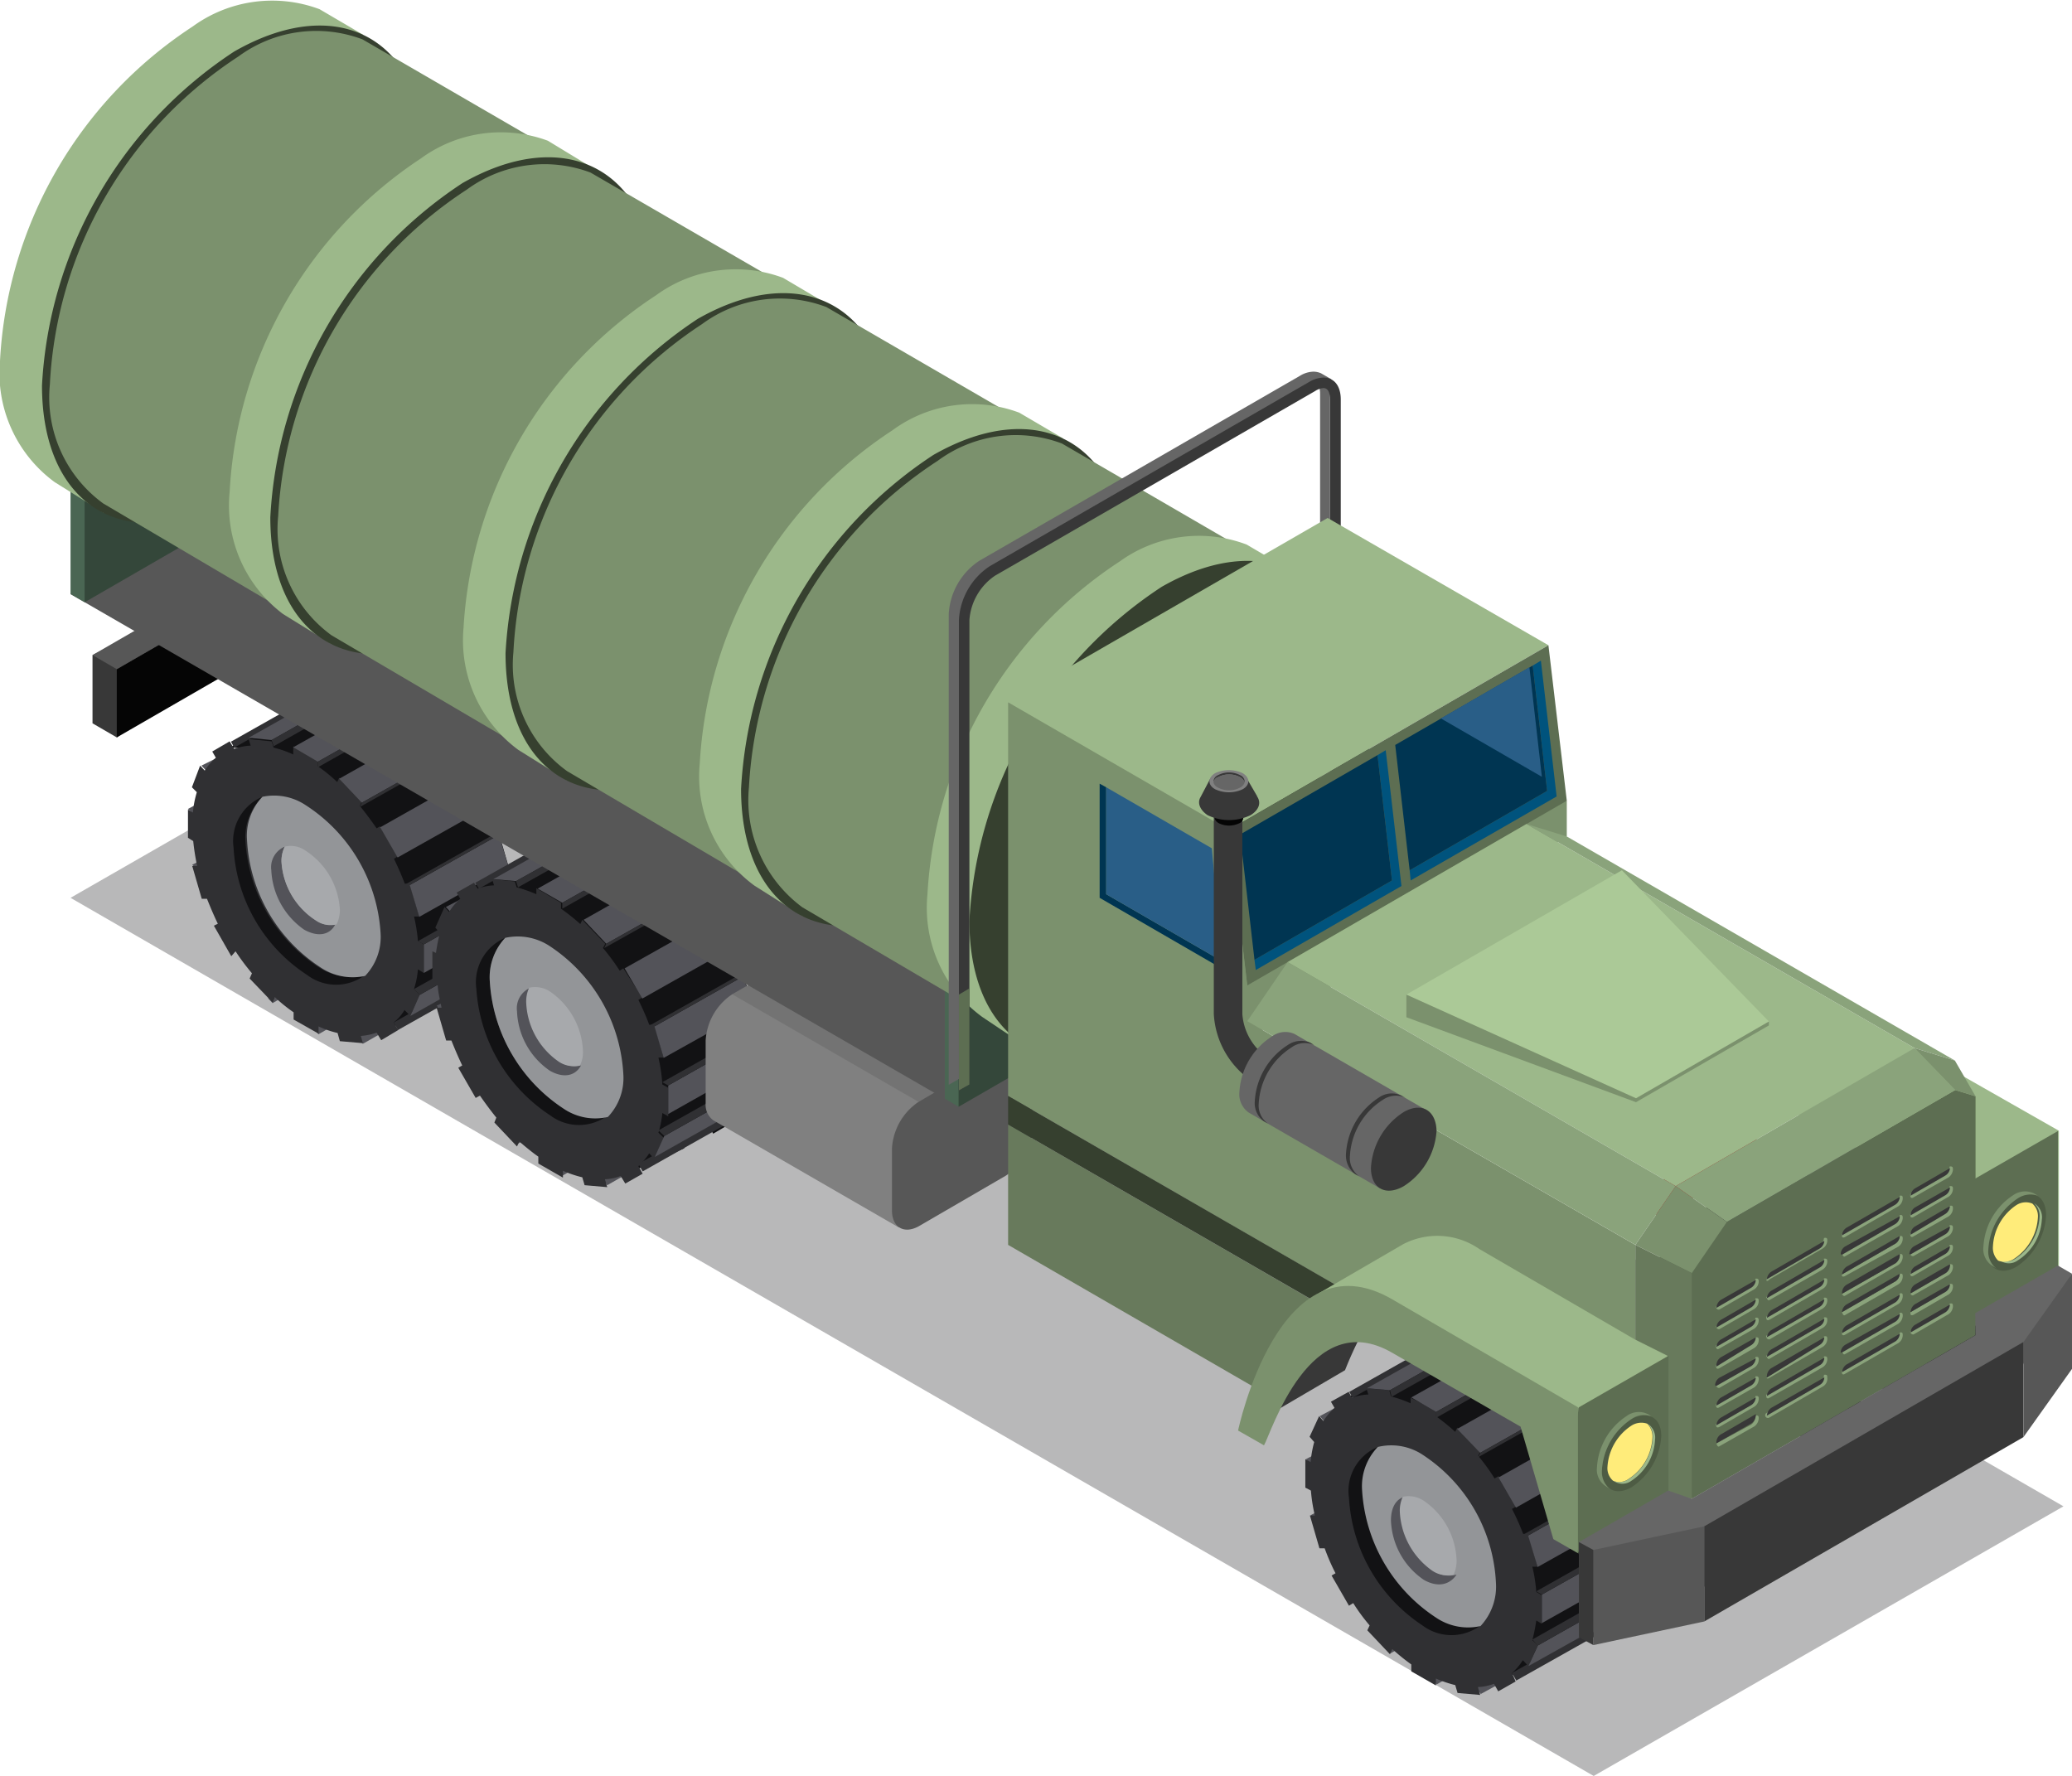 <svg xmlns="http://www.w3.org/2000/svg" viewBox="0 0 63.16 54.14"><defs><style>.cls-1{fill:#383838;}.cls-2{fill:#050505;}.cls-3{fill:#575757;}.cls-4,.cls-6{fill:#121214;}.cls-4{opacity:0.3;}.cls-5{fill:#535359;}.cls-7{fill:#303033;}.cls-8{fill:#939598;}.cls-9{fill:#a7a9ac;}.cls-10{fill:gray;}.cls-11{opacity:0.1;}.cls-12{fill:#6a9176;}.cls-13{fill:#4a6653;}.cls-14{fill:#34473a;}.cls-15{fill:#9cb88a;}.cls-16{fill:#36402f;}.cls-17{fill:#7b916d;}.cls-18{fill:#666;}.cls-19{fill:#5d6e52;}.cls-20{fill:#9c251f;}.cls-21{fill:#00537d;}.cls-22{fill:#003552;}.cls-23{fill:#295e87;}.cls-24{fill:#687a5c;}.cls-25{fill:#8aa37b;}.cls-26{fill:#abc997;}.cls-27{fill:#4e5c44;}.cls-28{fill:#ffec7a;}</style></defs><g id="Слой_2" data-name="Слой 2"><g id="Layer_1" data-name="Layer 1"><polygon class="cls-1" points="3.56 22.48 2.82 22.05 2.82 19.97 15.35 13.59 3.56 22.48"/><polygon class="cls-2" points="16.61 14.95 3.56 22.48 3.56 20.4 16.61 12.87 16.61 14.95"/><polygon class="cls-3" points="16.61 12.87 3.56 20.4 2.82 19.97 15.86 12.44 16.61 12.87"/><polygon class="cls-4" points="2.15 27.37 48.58 54.14 62.9 45.92 16.47 19.15 2.15 27.37"/><polygon class="cls-5" points="6.28 23.49 6.62 23.1 6.14 23.34 6.28 23.49"/><polygon class="cls-5" points="5.87 24.8 6.2 24.41 5.73 24.66 5.87 24.8"/><polygon class="cls-5" points="6 26.51 6.34 26.12 5.86 26.36 6 26.51"/><polygon class="cls-5" points="8.31 30.58 8.7 30.35 8.17 30.43 8.31 30.58"/><polygon class="cls-5" points="9.71 31.53 10.1 31.3 9.48 31.26 9.71 31.53"/><polygon class="cls-5" points="11.06 31.82 11.8 31.4 10.84 31.55 11.06 31.82"/><path class="cls-6" d="M15.34,26.41h.16l-.29-1h-.16a7.27,7.27,0,0,0-.33-.76l.12-.07-.54-.92-.11.07q-.24-.36-.51-.69l.07-.13-.7-.73-.06.13c-.19-.17-.39-.33-.59-.48v-.17l-.75-.43v.17a3.57,3.57,0,0,0-.6-.21L11,21,10.3,21l.06.2a1.59,1.59,0,0,0-.5.1l-.11-.18-.53.3.11.19A1.83,1.83,0,0,0,9,22l-.34-.14L7,22.79l1,.05c0,.18.21.08.19.3L8,23.22l.44.78.17.09a5.21,5.21,0,0,0,.12.76l-.15,0,.28,1,.16,0c.1.25.21.51.33.76l-.12.07.54.92.12-.08c.16.24.33.46.5.68l-.06.15.69.73.07-.16a6.28,6.28,0,0,0,.58.47v.21l.61.46.14-.25c.2.09-.27.43-.08.47l-.49,1.08,1.58-.7.27-.58a1.64,1.64,0,0,0,.49-.1l.13.23.53-.31-.13-.23a1.77,1.77,0,0,0,.33-.38l.17.18.29-.64-.17-.17a3.75,3.75,0,0,0,.11-.6l.18.1v-.87l-.17-.1Q15.42,26.79,15.34,26.41Z"/><polygon class="cls-7" points="7.04 22.61 7.14 22.79 9.86 21.26 9.75 21.08 7.04 22.61"/><polygon class="cls-7" points="12 31.17 12.13 31.4 14.85 29.87 14.72 29.64 12 31.17"/><path class="cls-7" d="M12.62,27.94h.16l-.29-1h-.15c-.1-.26-.21-.51-.33-.76l.11-.07-.53-.92-.11.06c-.16-.23-.33-.46-.51-.68l.06-.13-.69-.73-.06.13a5.17,5.17,0,0,0-.59-.48v-.17l-.75-.44V23a3.32,3.32,0,0,0-.6-.21l-.06-.19-.7-.07.06.2a1.71,1.71,0,0,0-.5.1L7,22.6l-.53.31.11.19a1.83,1.83,0,0,0-.34.39l-.14-.15L5.85,24l.15.15a3,3,0,0,0-.12.62l-.15-.09v.86l.16.1a7,7,0,0,0,.12.76l-.15,0,.29,1,.16,0c.1.25.21.51.33.76l-.12.06.53.93L7.18,29a6.86,6.86,0,0,0,.5.67l-.07.16.7.73.07-.16a4.79,4.79,0,0,0,.57.46v.22l.76.43v-.22a2.86,2.86,0,0,0,.58.2l.07.25.7.06L11,31.58a1.86,1.86,0,0,0,.48-.1l.14.23.52-.31L12,31.17a1.35,1.35,0,0,0,.33-.38l.18.18.28-.64-.17-.18a2.66,2.66,0,0,0,.12-.6l.18.11v-.87l-.18-.1A4.88,4.88,0,0,0,12.62,27.94Z"/><path class="cls-6" d="M9.72,29.49a4.94,4.94,0,0,1-2.24-3.88A1.72,1.72,0,0,1,8,24.29a1.46,1.46,0,0,0-.88,1.55,4.94,4.94,0,0,0,2.24,3.88,1.46,1.46,0,0,0,1.77,0A1.75,1.75,0,0,1,9.72,29.49Z"/><path class="cls-8" d="M9.31,24.54A1.73,1.73,0,0,0,8,24.29a1.72,1.72,0,0,0-.47,1.32,4.94,4.94,0,0,0,2.24,3.88,1.75,1.75,0,0,0,1.36.26,1.72,1.72,0,0,0,.47-1.32A5,5,0,0,0,9.31,24.54Z"/><path class="cls-5" d="M9.63,28.06a2.29,2.29,0,0,1-1.05-1.8,1,1,0,0,1,.1-.45.68.68,0,0,0-.41.72,2.34,2.34,0,0,0,1,1.81c.43.24.79.16.95-.16A.77.77,0,0,1,9.63,28.06Z"/><path class="cls-9" d="M9.31,25.93a.77.77,0,0,0-.63-.12,1,1,0,0,0-.1.45,2.29,2.29,0,0,0,1.05,1.8.77.77,0,0,0,.63.12,1,1,0,0,0,.1-.45A2.29,2.29,0,0,0,9.31,25.93Z"/><polygon class="cls-5" points="12.49 26.98 12.78 27.95 15.5 26.42 15.21 25.45 12.49 26.98"/><polygon class="cls-5" points="12.92 29.66 15.63 28.13 15.63 27.26 12.92 28.79 12.92 29.66"/><polygon class="cls-5" points="12.51 30.97 15.22 29.44 15.51 28.8 12.79 30.33 12.51 30.97"/><polygon class="cls-5" points="11.59 25.22 12.12 26.14 14.84 24.61 14.3 23.69 11.59 25.22"/><polygon class="cls-5" points="10.34 23.74 11.03 24.47 13.75 22.94 13.05 22.21 10.34 23.74"/><polygon class="cls-5" points="8.94 22.78 9.69 23.22 12.4 21.69 11.65 21.26 8.94 22.78"/><polygon class="cls-5" points="7.58 22.49 8.28 22.56 10.99 21.03 10.3 20.96 7.58 22.49"/><polygon class="cls-7" points="10.97 24.6 13.69 23.07 13.75 22.94 11.03 24.47 10.97 24.6"/><polygon class="cls-7" points="12.34 26.97 12.49 26.98 15.21 25.45 15.05 25.44 12.34 26.97"/><polygon class="cls-7" points="12.74 28.69 12.92 28.79 15.63 27.26 15.46 27.16 12.74 28.69"/><polygon class="cls-7" points="12.62 30.15 12.79 30.33 15.51 28.8 15.34 28.63 12.62 30.15"/><polygon class="cls-7" points="9.69 23.39 12.4 21.86 12.4 21.69 9.69 23.22 9.69 23.39"/><polygon class="cls-7" points="8.28 22.56 8.34 22.75 11.05 21.22 10.99 21.03 8.28 22.56"/><polygon class="cls-5" points="13.73 27.8 14.07 27.4 13.59 27.65 13.73 27.8"/><polygon class="cls-5" points="13.32 29.11 13.66 28.71 13.18 28.96 13.32 29.11"/><polygon class="cls-5" points="13.46 30.81 13.79 30.42 13.31 30.66 13.46 30.81"/><polygon class="cls-5" points="15.76 34.88 16.15 34.66 15.62 34.73 15.76 34.88"/><polygon class="cls-5" points="17.16 35.83 17.55 35.61 16.94 35.56 17.16 35.83"/><polygon class="cls-5" points="18.51 36.13 19.25 35.71 18.29 35.85 18.51 36.13"/><path class="cls-6" d="M22.79,30.71l.16,0-.29-1-.16,0a5.63,5.63,0,0,0-.33-.76l.12-.07L21.76,28l-.12.07a6.72,6.72,0,0,0-.5-.69l.06-.13-.7-.73-.06.13a6.28,6.28,0,0,0-.58-.47V26l-.76-.43v.17a2.82,2.82,0,0,0-.6-.2l-.05-.2-.7-.06.06.19a2,2,0,0,0-.5.1l-.1-.18-.53.31.1.18a1.94,1.94,0,0,0-.34.4l-.34-.15-1.61,1,1,.05c-.06.19.2.08.18.3l-.18.08.44.78.16.09a5,5,0,0,0,.12.76H16l.29,1h.15a7.35,7.35,0,0,0,.34.76l-.12.07.53.92.13-.07a6.48,6.48,0,0,0,.5.67l-.07.15.69.73.08-.15a5,5,0,0,0,.57.46v.21l.61.46.14-.24c.2.09-.27.42-.08.47l-.49,1.08,1.58-.7.27-.59a1.93,1.93,0,0,0,.49-.09l.13.23.53-.31L22.17,34a2,2,0,0,0,.33-.38l.17.17.29-.63-.17-.18a5.31,5.31,0,0,0,.12-.6l.17.1v-.87l-.17-.1A6.86,6.86,0,0,0,22.79,30.71Z"/><polygon class="cls-7" points="14.49 26.91 14.6 27.09 17.31 25.56 17.21 25.38 14.49 26.91"/><polygon class="cls-7" points="19.46 35.48 19.59 35.71 22.3 34.18 22.17 33.95 19.46 35.48"/><path class="cls-7" d="M20.07,32.24h.16l-.28-1-.16,0c-.09-.25-.21-.51-.33-.76l.12-.07L19,29.52l-.11.07a6.82,6.82,0,0,0-.51-.69l.07-.13-.7-.73-.06.13a6.39,6.39,0,0,0-.59-.47v-.18l-.75-.44v.18a4.32,4.32,0,0,0-.6-.21l-.06-.18L15,26.8l.06.19a1.59,1.59,0,0,0-.5.1l-.11-.18-.53.3.11.19a1.67,1.67,0,0,0-.34.4l-.14-.15-.28.63.14.16a5.07,5.07,0,0,0-.12.61L13.18,29v.87l.16.09c0,.25.07.51.12.76l-.15,0,.29,1,.16,0c.1.25.21.51.33.76l-.12.07.53.92.13-.07c.16.23.33.46.5.67l-.06.15.69.73.07-.15c.19.16.38.32.58.46v.21l.75.43v-.21a3.42,3.42,0,0,0,.59.2l.07.24.69.06-.07-.24a1.52,1.52,0,0,0,.48-.1l.14.23.53-.3-.13-.23a2.12,2.12,0,0,0,.33-.39l.17.18.29-.64-.18-.17a2.9,2.9,0,0,0,.12-.6l.18.1v-.87l-.18-.1A4.88,4.88,0,0,0,20.07,32.24Z"/><path class="cls-6" d="M17.17,33.79a5,5,0,0,1-2.24-3.88,1.76,1.76,0,0,1,.47-1.32,1.47,1.47,0,0,0-.88,1.55A5,5,0,0,0,16.77,34a1.46,1.46,0,0,0,1.76,0A1.71,1.71,0,0,1,17.17,33.79Z"/><path class="cls-8" d="M16.77,28.85a1.77,1.77,0,0,0-1.37-.26,1.76,1.76,0,0,0-.47,1.32,5,5,0,0,0,2.24,3.88,1.71,1.71,0,0,0,1.36.26A1.72,1.72,0,0,0,19,32.73,5,5,0,0,0,16.77,28.85Z"/><path class="cls-5" d="M17.08,32.37a2.3,2.3,0,0,1-1-1.81,1,1,0,0,1,.09-.45.68.68,0,0,0-.41.72,2.3,2.3,0,0,0,1,1.81c.42.24.78.16.95-.16A.82.82,0,0,1,17.08,32.37Z"/><path class="cls-9" d="M16.77,30.23a.83.83,0,0,0-.64-.12,1,1,0,0,0-.09.45,2.3,2.3,0,0,0,1,1.81.82.82,0,0,0,.64.11.93.93,0,0,0,.09-.44A2.31,2.31,0,0,0,16.77,30.23Z"/><polygon class="cls-5" points="19.95 31.29 20.23 32.25 22.95 30.73 22.66 29.76 19.95 31.29"/><polygon class="cls-5" points="20.37 33.96 23.08 32.43 23.08 31.56 20.37 33.09 20.37 33.96"/><polygon class="cls-5" points="19.96 35.27 22.67 33.74 22.96 33.11 20.25 34.63 19.96 35.27"/><polygon class="cls-5" points="19.04 29.52 19.58 30.44 22.29 28.91 21.76 27.99 19.04 29.52"/><polygon class="cls-5" points="17.79 28.04 18.48 28.77 21.2 27.24 20.5 26.51 17.79 28.04"/><polygon class="cls-5" points="16.39 27.09 17.14 27.52 19.86 25.99 19.1 25.56 16.39 27.09"/><polygon class="cls-5" points="15.04 26.8 15.73 26.86 18.45 25.34 17.75 25.27 15.04 26.8"/><polygon class="cls-7" points="18.42 28.9 21.14 27.38 21.2 27.24 18.48 28.77 18.42 28.9"/><polygon class="cls-7" points="19.79 31.27 19.95 31.29 22.66 29.76 22.5 29.74 19.79 31.27"/><polygon class="cls-7" points="20.19 32.99 20.37 33.09 23.08 31.56 22.91 31.46 20.19 32.99"/><polygon class="cls-7" points="20.07 34.46 20.25 34.63 22.96 33.11 22.79 32.93 20.07 34.46"/><polygon class="cls-7" points="17.14 27.7 19.86 26.17 19.86 25.99 17.14 27.52 17.14 27.7"/><polygon class="cls-7" points="15.73 26.86 15.79 27.05 18.5 25.53 18.45 25.34 15.73 26.86"/><path class="cls-10" d="M25.55,28.71h0L31.22,32,27.4,37.42l-5.66-3.27h0a.59.59,0,0,1-.23-.52V31.72a1.82,1.82,0,0,1,.81-1.41L25,28.77a.57.57,0,0,1,.57-.06Z"/><path class="cls-11" d="M28,33.59l-5.68-3.28L25,28.77a.57.57,0,0,1,.57-.06h0L31.22,32Z"/><path class="cls-3" d="M28,33.59A1.84,1.84,0,0,0,27.19,35v1.9c0,.52.37.73.82.48l2.65-1.54a1.81,1.81,0,0,0,.81-1.42v-1.9c0-.52-.36-.74-.81-.48Z"/><polygon class="cls-3" points="29.22 33.74 2.15 18.11 14.65 10.89 41.73 26.52 29.22 33.74"/><polygon class="cls-12" points="15.08 4.86 2.69 12.58 2.15 11.83 14.65 4.61 15.08 4.86"/><polygon class="cls-13" points="4.08 15.26 2.58 18.36 2.15 18.11 2.15 11.83 2.58 12.08 4.08 15.26"/><polygon class="cls-14" points="15.08 11.14 2.58 18.36 2.58 12.08 15.08 4.86 15.08 11.14"/><polygon class="cls-12" points="41.73 20.24 29.34 27.96 28.8 27.21 41.3 19.99 41.73 20.24"/><polygon class="cls-13" points="30.73 30.64 29.22 33.74 28.8 33.49 28.8 27.21 29.22 27.46 30.73 30.64"/><polygon class="cls-14" points="41.73 26.52 29.22 33.74 29.22 27.46 41.73 20.24 41.73 26.52"/><path class="cls-15" d="M1.67,14.7A4.12,4.12,0,0,1,0,11,13,13,0,0,1,5.87.81,4.12,4.12,0,0,1,9.74.28l1.33.78L3.16,15.63Z"/><path class="cls-16" d="M1.28,11.75A13,13,0,0,1,7.14,1.57C10.39-.29,13,1.24,13,5a12.93,12.93,0,0,1-5.9,10.16C3.9,17,1.28,15.49,1.28,11.75Z"/><path class="cls-17" d="M3.15,15.35a4,4,0,0,1-1.63-3.63,12.7,12.7,0,0,1,5.75-10,4,4,0,0,1,3.78-.52l5.86,3.4L9.17,18.9Z"/><path class="cls-15" d="M7.33,15.1a12.77,12.77,0,0,1,5.73-10c3.18-1.82,5.78-.31,5.75,3.34a12.68,12.68,0,0,1-5.77,10C9.9,20.23,7.33,18.76,7.33,15.1Z"/><path class="cls-15" d="M8.63,18.72A4.14,4.14,0,0,1,7,15,13,13,0,0,1,12.83,4.83a4.13,4.13,0,0,1,3.87-.54L18,5.08,10.12,19.64Z"/><path class="cls-16" d="M8.24,15.77A13,13,0,0,1,14.1,5.58C17.35,3.73,20,5.26,20,9a12.93,12.93,0,0,1-5.9,10.16C10.86,21,8.24,19.51,8.24,15.77Z"/><path class="cls-17" d="M10.11,19.37a4,4,0,0,1-1.63-3.64,12.68,12.68,0,0,1,5.75-9.95A4,4,0,0,1,18,5.26l5.85,3.39L16.13,22.91Z"/><path class="cls-15" d="M14.29,19.12A12.75,12.75,0,0,1,20,9.15c3.18-1.82,5.78-.31,5.75,3.34a12.68,12.68,0,0,1-5.77,10C16.86,24.25,14.29,22.78,14.29,19.12Z"/><path class="cls-15" d="M15.8,22.86a4.15,4.15,0,0,1-1.67-3.72A13,13,0,0,1,20,9a4.12,4.12,0,0,1,3.87-.53l1.32.78L17.29,23.79Z"/><path class="cls-16" d="M15.41,19.91A13.07,13.07,0,0,1,21.27,9.72c3.25-1.85,5.9-.31,5.87,3.42A12.94,12.94,0,0,1,21.25,23.3C18,25.16,15.41,23.65,15.41,19.91Z"/><path class="cls-17" d="M17.29,23.51a4,4,0,0,1-1.64-3.63,12.73,12.73,0,0,1,5.75-10,4,4,0,0,1,3.79-.52l5.86,3.4L23.3,27.05Z"/><path class="cls-15" d="M21.46,23.26a12.77,12.77,0,0,1,5.74-10c3.18-1.81,5.77-.31,5.74,3.34a12.67,12.67,0,0,1-5.76,10C24,28.39,21.46,26.92,21.46,23.26Z"/><path class="cls-15" d="M23,27a4.12,4.12,0,0,1-1.67-3.72,13,13,0,0,1,5.87-10.16,4.1,4.1,0,0,1,3.87-.54l1.33.78L24.47,27.93Z"/><path class="cls-16" d="M22.59,24.05a13,13,0,0,1,5.86-10.18c3.25-1.86,5.89-.32,5.87,3.41a12.91,12.91,0,0,1-5.9,10.16C25.21,29.3,22.59,27.79,22.59,24.05Z"/><path class="cls-17" d="M24.46,27.66A4.06,4.06,0,0,1,22.83,24a12.67,12.67,0,0,1,5.75-9.95,4,4,0,0,1,3.79-.53l5.85,3.4L30.48,31.2Z"/><path class="cls-15" d="M28.64,27.4a12.75,12.75,0,0,1,5.73-10c3.18-1.82,5.78-.32,5.75,3.33a12.68,12.68,0,0,1-5.77,10C31.21,32.54,28.64,31.06,28.64,27.4Z"/><path class="cls-15" d="M29.94,31a4.12,4.12,0,0,1-1.67-3.72,13,13,0,0,1,5.87-10.17A4.12,4.12,0,0,1,38,16.6l1.33.78L31.43,32Z"/><path class="cls-16" d="M29.55,28.07a13,13,0,0,1,5.86-10.18c3.25-1.86,5.89-.33,5.87,3.41a12.93,12.93,0,0,1-5.9,10.16C32.17,33.32,29.55,31.81,29.55,28.07Z"/><path class="cls-18" d="M40.58,11.56l-.31-.18a.59.59,0,0,0-.23-.05.82.82,0,0,0-.42.13l-9.76,5.63a2.08,2.08,0,0,0-.94,1.63V33.07l.33-.19.15-14.17a1.34,1.34,0,0,1,.68-1.16l9.7-5.81a.51.51,0,0,1,.26-.08c.17,0,.2.21.2.34V26.53l.3.18,0-.36V12a.88.88,0,0,0,0-.29Z"/><path class="cls-1" d="M29.55,33.06V18.9a1.79,1.79,0,0,1,.78-1.35l9.76-5.63a.53.53,0,0,1,.25-.09c.18,0,.2.22.2.35V26.71l.33-.19V12.18c0-.43-.21-.67-.53-.67a.9.9,0,0,0-.41.12l-9.76,5.63a2.1,2.1,0,0,0-.94,1.64V33.25Z"/><polygon class="cls-19" points="40.54 23.79 40.54 26.71 40.87 26.52 40.87 23.6 40.54 23.79"/><polygon class="cls-19" points="29.23 30.32 29.23 33.24 29.55 33.06 29.55 30.13 29.23 30.32"/><polygon class="cls-17" points="47.76 25.5 37.37 32.1 37.46 25.3 47.76 24.41 47.76 25.5"/><path class="cls-20" d="M53.08,33c-2.45,1.14-2.61,4.16-2.61,4.18l2.66-1.53a10.14,10.14,0,0,1,1.06-2Z"/><polygon class="cls-5" points="52.3 36.42 52.64 36.03 52.16 36.27 52.3 36.42"/><polygon class="cls-5" points="51.89 37.73 52.23 37.34 51.75 37.59 51.89 37.73"/><polygon class="cls-5" points="52.03 39.44 52.36 39.05 51.89 39.29 52.03 39.44"/><polygon class="cls-5" points="54.33 43.51 54.72 43.28 54.19 43.36 54.33 43.51"/><polygon class="cls-5" points="55.73 44.46 56.12 44.24 55.51 44.19 55.73 44.46"/><polygon class="cls-5" points="57.08 44.75 57.82 44.33 56.86 44.48 57.08 44.75"/><path class="cls-6" d="M61.36,39.34h.16l-.29-1h-.15c-.1-.26-.21-.51-.33-.76l.11-.07-.53-.92-.11.07q-.24-.36-.51-.69l.06-.13-.69-.73-.06.13a6.39,6.39,0,0,0-.59-.47v-.18l-.75-.43v.17a4.32,4.32,0,0,0-.6-.21L57,34l-.7-.07.06.2a1.71,1.71,0,0,0-.5.1l-.1-.18-.53.3.11.19a1.59,1.59,0,0,0-.34.39l-.34-.14-1.62,1,1,.05c-.06.19.21.07.19.3l-.19.08.44.78.16.09a5.21,5.21,0,0,0,.12.76l-.15,0,.29,1,.16,0c.1.25.21.51.33.76l-.12.07.53.92.13-.08a6.6,6.6,0,0,0,.5.68l-.07.15.7.73.07-.16a6.17,6.17,0,0,0,.57.47v.21l.61.46.15-.25c.2.09-.28.43-.09.47l-.49,1.08,1.58-.7.28-.58a1.52,1.52,0,0,0,.48-.1l.13.23.54-.31-.14-.23a1.57,1.57,0,0,0,.34-.38l.17.18.28-.64-.17-.17a3.75,3.75,0,0,0,.12-.6l.18.1v-.87l-.18-.1A4.88,4.88,0,0,0,61.36,39.34Z"/><polygon class="cls-7" points="53.06 35.53 53.17 35.72 55.88 34.19 55.78 34.01 53.06 35.53"/><polygon class="cls-7" points="58.03 44.1 58.16 44.33 60.88 42.8 60.74 42.57 58.03 44.1"/><path class="cls-7" d="M58.65,40.87h.16l-.29-1h-.16a5.63,5.63,0,0,0-.33-.76l.12-.07-.53-.92-.12.06a7.9,7.9,0,0,0-.5-.68l.06-.13-.7-.73-.06.13a5.38,5.38,0,0,0-.59-.48v-.17L55,35.71v.18a2.86,2.86,0,0,0-.6-.21l0-.19-.7-.07.06.2a1.59,1.59,0,0,0-.5.1l-.11-.19-.53.31.11.19a1.83,1.83,0,0,0-.34.39l-.14-.14-.28.63.14.15a3.8,3.8,0,0,0-.11.62l-.16-.09v.87l.17.09a5.21,5.21,0,0,0,.12.76l-.15,0,.28,1,.16,0c.1.25.21.51.34.76l-.13.06.54.93L53.2,42a6.94,6.94,0,0,0,.51.67l-.07.16.69.73.07-.16a6.28,6.28,0,0,0,.58.47V44l.75.43v-.22a2.94,2.94,0,0,0,.59.2l.07.25.69.06L57,44.51a1.94,1.94,0,0,0,.49-.1l.13.23.53-.31L58,44.1a1.77,1.77,0,0,0,.33-.38l.17.18.29-.64-.17-.18a3.38,3.38,0,0,0,.11-.6l.18.11v-.87l-.17-.1Q58.73,41.25,58.65,40.87Z"/><path class="cls-6" d="M55.74,42.42a5,5,0,0,1-2.24-3.88A1.72,1.72,0,0,1,54,37.22c-.54.16-.88.71-.88,1.55a4.94,4.94,0,0,0,2.24,3.88,1.46,1.46,0,0,0,1.77,0A1.77,1.77,0,0,1,55.74,42.42Z"/><path class="cls-8" d="M55.34,37.47A1.74,1.74,0,0,0,54,37.22a1.72,1.72,0,0,0-.48,1.32,5,5,0,0,0,2.24,3.88,1.77,1.77,0,0,0,1.37.26,1.76,1.76,0,0,0,.47-1.32A5,5,0,0,0,55.34,37.47Z"/><path class="cls-5" d="M55.65,41a2.28,2.28,0,0,1-1-1.8,1,1,0,0,1,.09-.45c-.25.08-.4.33-.4.72a2.3,2.3,0,0,0,1,1.81c.42.24.79.16.95-.16A.79.79,0,0,1,55.65,41Z"/><path class="cls-9" d="M55.34,38.86a.79.79,0,0,0-.64-.12,1,1,0,0,0-.09.45,2.28,2.28,0,0,0,1,1.8.79.79,0,0,0,.64.12,1,1,0,0,0,.09-.45A2.31,2.31,0,0,0,55.34,38.86Z"/><polygon class="cls-5" points="58.52 39.91 58.81 40.88 61.52 39.35 61.23 38.38 58.52 39.91"/><polygon class="cls-5" points="58.94 42.59 61.66 41.06 61.66 40.19 58.94 41.72 58.94 42.59"/><polygon class="cls-5" points="58.53 43.9 61.24 42.37 61.53 41.73 58.82 43.26 58.53 43.9"/><polygon class="cls-5" points="57.62 38.15 58.15 39.07 60.86 37.54 60.33 36.62 57.62 38.15"/><polygon class="cls-5" points="56.36 36.67 57.05 37.4 59.77 35.87 59.08 35.14 56.36 36.67"/><polygon class="cls-5" points="54.96 35.71 55.71 36.15 58.43 34.62 57.68 34.19 54.96 35.71"/><polygon class="cls-5" points="53.61 35.42 54.3 35.49 57.02 33.96 56.32 33.9 53.61 35.42"/><polygon class="cls-7" points="56.99 37.53 59.71 36 59.77 35.87 57.05 37.4 56.99 37.53"/><polygon class="cls-7" points="58.36 39.9 58.52 39.91 61.23 38.38 61.08 38.37 58.36 39.9"/><polygon class="cls-7" points="58.77 41.62 58.94 41.72 61.66 40.19 61.48 40.09 58.77 41.62"/><polygon class="cls-7" points="58.65 43.08 58.82 43.26 61.53 41.73 61.36 41.56 58.65 43.08"/><polygon class="cls-7" points="55.71 36.32 58.43 34.8 58.43 34.62 55.71 36.15 55.71 36.32"/><polygon class="cls-7" points="54.3 35.49 54.36 35.68 57.08 34.16 57.02 33.96 54.3 35.49"/><path class="cls-15" d="M54.19,33.63l5.22,2.95.66-.57L62,38.53l.76.44v-4.5L57,31.19A2.25,2.25,0,0,0,54.71,31l-2.58,1.5.95.49Z"/><polygon class="cls-19" points="62.73 38.97 59.44 40.86 59 38.97 59.44 36.37 62.73 34.48 62.73 38.97"/><polygon class="cls-15" points="47.2 19.67 37.46 25.3 37.11 25.37 30.73 21.41 40.47 15.79 47.2 19.67"/><polygon class="cls-19" points="47.2 19.67 47.76 24.41 38.02 30.04 37.46 25.3 47.2 19.67"/><polygon class="cls-21" points="38.24 29.26 38.28 29.57 42.72 27.01 42.24 22.87 41.99 23.02 42.43 26.84 38.24 29.26"/><polygon class="cls-22" points="37.8 25.44 38.24 29.26 42.43 26.84 41.99 23.02 37.8 25.44"/><polygon class="cls-21" points="42.97 26.53 43 26.84 47.45 24.28 46.97 20.14 46.72 20.29 47.16 24.11 42.97 26.53"/><polygon class="cls-22" points="42.53 22.71 42.97 26.53 47.16 24.11 46.72 20.29 42.53 22.71"/><polygon class="cls-23" points="43.92 21.9 47 23.68 46.62 20.34 43.92 21.9"/><polygon class="cls-17" points="38.02 30.04 37.46 25.3 30.73 21.41 30.73 33.41 38.02 37.62 38.02 30.04"/><polygon class="cls-22" points="33.52 23.89 33.52 27.37 37.27 29.54 37.25 29.3 33.72 27.26 33.72 24 33.52 23.89"/><polygon class="cls-23" points="33.72 24 33.72 27.26 37.25 29.3 36.94 25.86 33.72 24"/><polygon class="cls-24" points="40.78 40.08 30.73 34.28 30.73 37.95 38.84 42.64 40.78 40.08"/><polygon class="cls-15" points="51.08 36.16 58.36 31.95 46.53 25.12 39.25 29.33 51.08 36.16"/><polygon class="cls-17" points="38.02 31.13 36.87 35.12 38.02 37.62 48.2 43.49 48.37 44.47 49.85 45.32 49.85 37.95 38.02 31.13"/><polygon class="cls-25" points="49.85 37.95 38.02 31.13 39.25 29.33 51.08 36.16 49.85 37.95"/><polygon class="cls-25" points="59.59 32.33 47.76 25.5 46.53 25.12 58.36 31.95 59.59 32.33"/><polygon class="cls-17" points="42.87 30.32 42.87 31.01 49.87 33.6 53.92 31.26 53.92 31.14 42.87 30.32"/><polygon class="cls-26" points="49.44 26.53 42.87 30.32 49.87 33.48 53.92 31.14 49.44 26.53"/><polygon class="cls-19" points="59.6 33.23 52.64 37.25 50.55 37.95 51.57 45.69 60.22 40.7 60.22 33.42 59.6 33.23"/><path class="cls-25" d="M52.41,39.92l1.07-.62a.29.29,0,0,0,.13-.22c0-.07,0-.11-.1-.1a.06.06,0,0,1,0,0,.29.29,0,0,1-.13.23l-1.07.62h0A.08.08,0,0,0,52.41,39.92Z"/><path class="cls-1" d="M52.32,39.87l1.07-.62a.29.29,0,0,0,.13-.23.06.06,0,0,0,0,0l0,0-1.07.61a.32.32,0,0,0-.13.23v0Z"/><path class="cls-25" d="M58.33,36.5l1.07-.61a.32.32,0,0,0,.13-.23c0-.07,0-.11-.1-.1a.09.09,0,0,1,0,0,.29.29,0,0,1-.13.22l-1.07.62,0,0C58.22,36.52,58.27,36.54,58.33,36.5Z"/><path class="cls-1" d="M58.24,36.45l1.07-.62a.29.29,0,0,0,.13-.22.09.09,0,0,0,0,0l0,0-1.07.62a.29.29,0,0,0-.13.23v0Z"/><path class="cls-25" d="M53.94,39l1.62-.94a.29.29,0,0,0,.14-.23c0-.07,0-.11-.1-.09s0,0,0,0a.3.3,0,0,1-.14.23L53.85,39h0C53.83,39.06,53.88,39.07,53.94,39Z"/><path class="cls-1" d="M53.85,39l1.62-.94a.3.3,0,0,0,.14-.23s0,0,0,0h0l-1.62.94a.3.3,0,0,0-.13.23v0Z"/><path class="cls-25" d="M56.24,37.71l1.63-.94a.3.3,0,0,0,.13-.23c0-.07,0-.1-.09-.09v0a.3.3,0,0,1-.13.23l-1.63.94h0C56.13,37.73,56.18,37.74,56.24,37.71Z"/><path class="cls-1" d="M56.15,37.66l1.63-.94a.3.3,0,0,0,.13-.23v0h0l-1.63.94a.3.3,0,0,0-.13.23s0,0,0,0Z"/><path class="cls-25" d="M52.41,40.52l1.07-.62a.29.29,0,0,0,.13-.23c0-.07,0-.1-.1-.09s0,0,0,0a.3.3,0,0,1-.13.23l-1.07.62h0A.09.09,0,0,0,52.41,40.52Z"/><path class="cls-1" d="M52.32,40.47l1.07-.62a.3.3,0,0,0,.13-.23s0,0,0,0h0l-1.07.62a.3.3,0,0,0-.13.23v0Z"/><path class="cls-25" d="M58.33,37.1l1.07-.62a.29.29,0,0,0,.13-.23c0-.07,0-.1-.1-.09a.06.06,0,0,1,0,0,.29.29,0,0,1-.13.23l-1.07.62h0C58.22,37.12,58.27,37.13,58.33,37.1Z"/><path class="cls-1" d="M58.24,37.05l1.07-.62a.29.29,0,0,0,.13-.23.06.06,0,0,0,0,0l0,0-1.07.61a.3.3,0,0,0-.13.23v0Z"/><path class="cls-25" d="M53.94,39.63l1.62-.93a.3.3,0,0,0,.14-.23c0-.07,0-.11-.1-.1a.06.06,0,0,1,0,0,.27.27,0,0,1-.14.23l-1.62.94,0,0S53.88,39.67,53.94,39.63Z"/><path class="cls-1" d="M53.85,39.58l1.62-.94a.27.27,0,0,0,.14-.23.06.06,0,0,0,0,0l0,0-1.62.94a.29.29,0,0,0-.13.23v0Z"/><path class="cls-25" d="M56.24,38.3l1.63-.93a.32.32,0,0,0,.13-.23c0-.07,0-.11-.09-.1v0a.29.29,0,0,1-.13.23l-1.63.94,0,0S56.18,38.34,56.24,38.3Z"/><path class="cls-1" d="M56.15,38.25l1.63-.94a.29.29,0,0,0,.13-.23v0l0,0L56.24,38a.29.29,0,0,0-.13.23.06.06,0,0,0,0,0Z"/><path class="cls-25" d="M52.41,41.11l1.07-.61a.32.32,0,0,0,.13-.23c0-.07,0-.11-.1-.1a.09.09,0,0,1,0,0,.29.29,0,0,1-.13.22l-1.07.62,0,0C52.3,41.13,52.35,41.15,52.41,41.11Z"/><path class="cls-1" d="M52.32,41.06l1.07-.62a.29.29,0,0,0,.13-.22.09.09,0,0,0,0,0l0,0-1.07.62a.29.29,0,0,0-.13.23v0Z"/><path class="cls-25" d="M58.33,37.69l1.07-.61a.3.3,0,0,0,.13-.23c0-.07,0-.11-.1-.09s0,0,0,0a.32.32,0,0,1-.13.23l-1.07.61,0,0C58.22,37.71,58.27,37.73,58.33,37.69Z"/><path class="cls-1" d="M58.24,37.64,59.31,37a.32.32,0,0,0,.13-.23s0,0,0,0h0l-1.07.62a.29.29,0,0,0-.13.23v0Z"/><path class="cls-25" d="M53.94,40.23l1.62-.94a.27.27,0,0,0,.14-.23c0-.07,0-.1-.1-.09s0,0,0,0a.29.29,0,0,1-.14.23l-1.62.94h0C53.83,40.25,53.88,40.26,53.94,40.23Z"/><path class="cls-1" d="M53.85,40.18l1.62-.94a.29.29,0,0,0,.14-.23s0,0,0,0h0l-1.62.94a.32.32,0,0,0-.13.23v0Z"/><path class="cls-25" d="M56.24,38.9,57.87,38a.29.29,0,0,0,.13-.23c0-.07,0-.1-.09-.09v0a.3.3,0,0,1-.13.23l-1.63.94h0C56.13,38.92,56.18,38.93,56.24,38.9Z"/><path class="cls-1" d="M56.15,38.85l1.63-.94a.3.3,0,0,0,.13-.23v0h0l-1.63.94a.32.32,0,0,0-.13.23s0,0,0,0Z"/><path class="cls-25" d="M52.41,41.71l1.07-.62a.29.29,0,0,0,.13-.23c0-.07,0-.1-.1-.09a.06.06,0,0,1,0,0,.29.29,0,0,1-.13.23l-1.07.62h0C52.3,41.73,52.35,41.74,52.41,41.71Z"/><path class="cls-1" d="M52.32,41.66,53.39,41a.29.29,0,0,0,.13-.23.06.06,0,0,0,0,0l0,0-1.07.61a.3.3,0,0,0-.13.23v0Z"/><path class="cls-25" d="M58.33,38.29l1.07-.61a.32.32,0,0,0,.13-.23c0-.07,0-.11-.1-.1a.06.06,0,0,1,0,0,.29.29,0,0,1-.13.23l-1.07.62h0A.08.08,0,0,0,58.33,38.29Z"/><path class="cls-1" d="M58.24,38.24l1.07-.62a.29.29,0,0,0,.13-.23.06.06,0,0,0,0,0l0,0L58.33,38a.32.32,0,0,0-.13.23v0Z"/><path class="cls-25" d="M53.94,40.83l1.62-.94a.3.3,0,0,0,.14-.23c0-.07,0-.11-.1-.1a.09.09,0,0,1,0,0,.3.3,0,0,1-.14.23l-1.62.93,0,0A.09.09,0,0,0,53.94,40.83Z"/><path class="cls-1" d="M53.85,40.77l1.62-.93a.3.3,0,0,0,.14-.23.09.09,0,0,0,0,0l0,0-1.62.94a.29.29,0,0,0-.13.23v0Z"/><path class="cls-25" d="M56.24,39.5l1.63-.94a.32.32,0,0,0,.13-.23c0-.07,0-.11-.09-.1v.05a.32.32,0,0,1-.13.23l-1.63.93,0,0S56.18,39.53,56.24,39.5Z"/><path class="cls-1" d="M56.15,39.44l1.63-.93a.32.32,0,0,0,.13-.23v-.05l0,0-1.63.94a.29.29,0,0,0-.13.23.06.06,0,0,0,0,0Z"/><path class="cls-25" d="M52.41,42.31l1.07-.62a.3.3,0,0,0,.13-.23c0-.07,0-.11-.1-.09s0,0,0,0a.32.32,0,0,1-.13.23l-1.07.61,0,0A.09.09,0,0,0,52.41,42.31Z"/><path class="cls-1" d="M52.32,42.25l1.07-.61a.32.32,0,0,0,.13-.23s0,0,0,0h0L52.41,42a.29.29,0,0,0-.13.23v0Z"/><path class="cls-25" d="M58.33,38.89l1.07-.62a.29.29,0,0,0,.13-.23c0-.07,0-.1-.1-.09s0,0,0,0a.3.3,0,0,1-.13.23l-1.07.62h0C58.22,38.91,58.27,38.92,58.33,38.89Z"/><path class="cls-1" d="M58.24,38.84l1.07-.62a.3.3,0,0,0,.13-.23s0,0,0,0h0l-1.07.62a.3.3,0,0,0-.13.23v0Z"/><path class="cls-25" d="M53.94,41.42l1.62-.94a.27.27,0,0,0,.14-.23c0-.07,0-.1-.1-.09a.06.06,0,0,1,0,0,.27.27,0,0,1-.14.23l-1.62.94,0,0S53.88,41.46,53.94,41.42Z"/><path class="cls-1" d="M53.85,41.37l1.62-.94a.27.27,0,0,0,.14-.23.06.06,0,0,0,0,0l0,0-1.62.94a.29.29,0,0,0-.13.23v0Z"/><path class="cls-25" d="M56.24,40.09l1.63-.94a.29.29,0,0,0,.13-.23c0-.07,0-.1-.09-.09v0a.29.29,0,0,1-.13.23L56.15,40l0,0S56.18,40.13,56.24,40.09Z"/><path class="cls-1" d="M56.15,40l1.63-.94a.29.29,0,0,0,.13-.23v0l0,0-1.63.94a.29.29,0,0,0-.13.23.08.08,0,0,0,0,0Z"/><path class="cls-25" d="M52.41,42.9l1.07-.61a.32.32,0,0,0,.13-.23c0-.07,0-.11-.1-.1a.06.06,0,0,1,0,0,.29.29,0,0,1-.13.23l-1.07.62,0,0C52.3,42.92,52.35,42.94,52.41,42.9Z"/><path class="cls-1" d="M52.32,42.85l1.07-.62a.29.29,0,0,0,.13-.23.06.06,0,0,0,0,0l0,0-1.07.61a.32.32,0,0,0-.13.24v0Z"/><path class="cls-25" d="M58.33,39.48l1.07-.61a.32.32,0,0,0,.13-.23c0-.07,0-.11-.1-.1a.09.09,0,0,1,0,.05.29.29,0,0,1-.13.22l-1.07.62,0,0S58.27,39.52,58.33,39.48Z"/><path class="cls-1" d="M58.24,39.43l1.07-.62a.29.29,0,0,0,.13-.22.09.09,0,0,0,0-.05l0,0-1.07.62a.29.29,0,0,0-.13.23v0Z"/><path class="cls-25" d="M53.94,42l1.62-.94a.29.29,0,0,0,.14-.23c0-.07,0-.11-.1-.09s0,0,0,0a.29.29,0,0,1-.14.23L53.85,42h0C53.83,42,53.88,42.05,53.94,42Z"/><path class="cls-1" d="M53.85,42,55.47,41a.29.29,0,0,0,.14-.23s0,0,0,0h0l-1.62.94a.3.3,0,0,0-.13.23v0Z"/><path class="cls-25" d="M56.24,40.69l1.63-.94a.3.3,0,0,0,.13-.23c0-.07,0-.11-.09-.09v0a.32.32,0,0,1-.13.23l-1.63.94h0C56.13,40.71,56.18,40.72,56.24,40.69Z"/><path class="cls-1" d="M56.15,40.64l1.63-.94a.32.32,0,0,0,.13-.23v0h0l-1.63.94a.3.3,0,0,0-.13.23s0,0,0,0Z"/><path class="cls-25" d="M52.41,43.5l1.07-.62a.29.29,0,0,0,.13-.23c0-.07,0-.1-.1-.09s0,0,0,0a.3.3,0,0,1-.13.23l-1.07.62h0C52.3,43.52,52.35,43.53,52.41,43.5Z"/><path class="cls-1" d="M52.32,43.45l1.07-.62a.3.3,0,0,0,.13-.23s0,0,0,0h0l-1.07.62a.3.3,0,0,0-.13.23v0Z"/><path class="cls-25" d="M58.33,40.08l1.07-.62a.29.29,0,0,0,.13-.23c0-.07,0-.1-.1-.09a.06.06,0,0,1,0,0,.29.29,0,0,1-.13.23L58.24,40h0C58.22,40.1,58.27,40.11,58.33,40.08Z"/><path class="cls-1" d="M58.24,40l1.07-.62a.29.29,0,0,0,.13-.23.06.06,0,0,0,0,0l0,0-1.07.61a.32.32,0,0,0-.13.23v0Z"/><path class="cls-25" d="M53.94,42.61l1.62-.93a.3.3,0,0,0,.14-.23c0-.07,0-.11-.1-.1a.08.08,0,0,1,0,0,.27.27,0,0,1-.14.23l-1.62.94,0,0C53.83,42.63,53.88,42.65,53.94,42.61Z"/><path class="cls-1" d="M53.85,42.56l1.62-.94a.27.27,0,0,0,.14-.23.08.08,0,0,0,0,0l0,0-1.62.94a.29.29,0,0,0-.13.23v0Z"/><path class="cls-25" d="M56.24,41.28l1.63-.93a.32.32,0,0,0,.13-.23c0-.07,0-.11-.09-.1v0a.29.29,0,0,1-.13.23l-1.63.94,0,0S56.18,41.32,56.24,41.28Z"/><path class="cls-1" d="M56.15,41.23l1.63-.94a.29.29,0,0,0,.13-.23v0l0,0L56.24,41a.29.29,0,0,0-.13.23.06.06,0,0,0,0,0Z"/><path class="cls-25" d="M52.41,44.09l1.07-.61a.32.32,0,0,0,.13-.23c0-.07,0-.11-.1-.1a.09.09,0,0,1,0,.05.32.32,0,0,1-.13.23L52.32,44l0,0S52.35,44.13,52.41,44.09Z"/><path class="cls-1" d="M52.32,44l1.07-.61a.32.32,0,0,0,.13-.23.09.09,0,0,0,0-.05l0,0-1.07.62a.29.29,0,0,0-.13.23v0Z"/><path class="cls-25" d="M58.33,40.68l1.07-.62a.3.3,0,0,0,.13-.23c0-.07,0-.11-.1-.09s0,0,0,0a.32.32,0,0,1-.13.23l-1.07.61,0,0A.09.09,0,0,0,58.33,40.68Z"/><path class="cls-1" d="M58.24,40.62,59.31,40a.32.32,0,0,0,.13-.23s0,0,0,0h0l-1.07.62a.29.29,0,0,0-.13.23v0Z"/><path class="cls-25" d="M53.94,43.21l1.62-.94A.27.27,0,0,0,55.7,42c0-.07,0-.1-.1-.09s0,0,0,0a.27.27,0,0,1-.14.23l-1.62.94h0A.08.08,0,0,0,53.94,43.21Z"/><path class="cls-1" d="M53.85,43.16l1.62-.94a.27.27,0,0,0,.14-.23s0,0,0,0l0,0-1.62.93a.32.32,0,0,0-.13.23v0Z"/><path class="cls-25" d="M56.24,41.88l1.63-.94a.29.29,0,0,0,.13-.23c0-.07,0-.1-.09-.09v0a.3.3,0,0,1-.13.23l-1.63.94h0C56.13,41.9,56.18,41.92,56.24,41.88Z"/><path class="cls-1" d="M56.15,41.83l1.63-.94a.3.3,0,0,0,.13-.23v0h0l-1.63.94a.32.32,0,0,0-.13.23s0,0,0,0Z"/><polygon class="cls-25" points="59.6 33.23 52.64 37.25 51.08 36.16 58.36 31.95 59.6 33.23"/><polygon class="cls-17" points="51.57 38.81 49.85 37.95 51.08 36.16 52.64 37.25 51.57 38.81"/><polygon class="cls-17" points="59.6 33.23 58.36 31.95 59.59 32.33 60.22 33.42 59.6 33.23"/><polygon class="cls-24" points="51.57 45.69 49.85 45.32 49.85 37.95 51.57 38.81 51.57 45.69"/><polygon class="cls-16" points="47.86 43.29 30.73 33.41 30.73 34.28 47.86 44.16 47.86 43.29"/><path class="cls-1" d="M41,39.12c-2.46,1.14-2.61,4.16-2.61,4.18L41,41.77a11.39,11.39,0,0,1,1.06-2.05Z"/><polygon class="cls-5" points="40.36 43.32 40.7 42.92 40.23 43.17 40.36 43.32"/><polygon class="cls-5" points="39.95 44.63 40.29 44.23 39.81 44.48 39.95 44.63"/><polygon class="cls-5" points="40.09 46.33 40.43 45.94 39.95 46.19 40.09 46.33"/><polygon class="cls-5" points="42.39 50.4 42.78 50.18 42.25 50.26 42.39 50.4"/><polygon class="cls-5" points="43.79 51.35 44.18 51.13 43.57 51.08 43.79 51.35"/><polygon class="cls-5" points="45.14 51.64 45.89 51.23 44.92 51.37 45.14 51.64"/><path class="cls-6" d="M49.42,46.23l.16,0-.29-1-.15,0c-.1-.26-.21-.51-.33-.76l.11-.07-.53-.92-.11.07q-.24-.36-.51-.69l.06-.13L47.14,42l-.06.13a6.39,6.39,0,0,0-.59-.47v-.18l-.75-.43v.17a3.25,3.25,0,0,0-.6-.2l-.06-.19-.69-.07,0,.19a1.58,1.58,0,0,0-.49.1l-.11-.18-.53.31.11.18a1.67,1.67,0,0,0-.34.4l-.34-.15-1.61,1,1,0c-.05.19.21.08.19.3l-.19.08.44.78.16.09c0,.25.07.51.12.76h-.15l.29,1h.16c.1.26.21.51.33.76l-.12.07.53.92.13-.07a8.33,8.33,0,0,0,.5.67l-.07.15.7.73.07-.15a6.51,6.51,0,0,0,.58.46v.21l.6.46.15-.24c.2.09-.27.42-.08.47l-.5,1.08,1.58-.7.28-.59a1.86,1.86,0,0,0,.48-.09l.13.22.54-.3-.14-.23a1.83,1.83,0,0,0,.34-.39l.17.19.28-.64-.17-.18a2.9,2.9,0,0,0,.12-.6l.18.1v-.87l-.18-.1A4.88,4.88,0,0,0,49.42,46.23Z"/><polygon class="cls-7" points="41.13 42.43 41.23 42.61 43.95 41.08 43.84 40.9 41.13 42.43"/><polygon class="cls-7" points="46.09 51 46.22 51.23 48.94 49.7 48.8 49.47 46.09 51"/><path class="cls-7" d="M46.71,47.76h.16l-.29-1-.15,0a7.35,7.35,0,0,0-.34-.76l.12-.07L45.68,45l-.12.07a6.72,6.72,0,0,0-.5-.69l.06-.13-.7-.73-.06.13a6.28,6.28,0,0,0-.58-.47V43L43,42.61v.17a3.57,3.57,0,0,0-.6-.21l-.05-.19-.7-.06.06.19a1.71,1.71,0,0,0-.5.1l-.1-.18-.54.3.11.19a1.94,1.94,0,0,0-.34.4l-.13-.15-.29.63.14.16a3.68,3.68,0,0,0-.11.61l-.16-.09v.87l.17.09a5,5,0,0,0,.12.76l-.15,0,.29,1,.16,0a6.24,6.24,0,0,0,.33.76l-.12.07.53.92.13-.08a5.67,5.67,0,0,0,.5.68l-.07.15.69.73.07-.16a6.28,6.28,0,0,0,.58.47v.21l.75.43v-.21a3.73,3.73,0,0,0,.59.2l.07.24.69.06-.07-.24a1.58,1.58,0,0,0,.49-.1l.13.23.53-.3L46.09,51a1.79,1.79,0,0,0,.33-.39l.17.18.29-.64L46.71,50a5.31,5.31,0,0,0,.12-.6l.17.1v-.87l-.17-.1A4.88,4.88,0,0,0,46.71,47.76Z"/><path class="cls-6" d="M43.81,49.31a5,5,0,0,1-2.25-3.88A1.72,1.72,0,0,1,42,44.11a1.45,1.45,0,0,0-.88,1.55,5,5,0,0,0,2.24,3.89,1.47,1.47,0,0,0,1.77,0A1.74,1.74,0,0,1,43.81,49.31Z"/><path class="cls-8" d="M43.4,44.37A1.74,1.74,0,0,0,42,44.11a1.72,1.72,0,0,0-.48,1.32,5,5,0,0,0,2.25,3.88,1.74,1.74,0,0,0,1.36.26,1.76,1.76,0,0,0,.47-1.32A4.94,4.94,0,0,0,43.4,44.37Z"/><path class="cls-5" d="M43.71,47.89a2.33,2.33,0,0,1-1-1.81,1,1,0,0,1,.09-.45c-.25.08-.4.33-.4.72a2.29,2.29,0,0,0,1,1.81c.42.24.79.16,1-.16A.82.82,0,0,1,43.71,47.89Z"/><path class="cls-9" d="M43.4,45.75a.83.83,0,0,0-.64-.12,1,1,0,0,0-.09.45,2.33,2.33,0,0,0,1,1.81.82.82,0,0,0,.64.11,1,1,0,0,0,.09-.44A2.29,2.29,0,0,0,43.4,45.75Z"/><polygon class="cls-5" points="46.58 46.81 46.87 47.77 49.58 46.25 49.29 45.28 46.58 46.81"/><polygon class="cls-5" points="47 49.48 49.72 47.95 49.72 47.08 47 48.61 47 49.48"/><polygon class="cls-5" points="46.59 50.79 49.31 49.27 49.59 48.63 46.88 50.16 46.59 50.79"/><polygon class="cls-5" points="45.68 45.04 46.21 45.96 48.92 44.43 48.39 43.51 45.68 45.04"/><polygon class="cls-5" points="44.42 43.56 45.12 44.29 47.83 42.76 47.14 42.03 44.42 43.56"/><polygon class="cls-5" points="43.02 42.6 43.78 43.04 46.49 41.51 45.74 41.08 43.02 42.6"/><polygon class="cls-5" points="41.67 42.32 42.37 42.38 45.08 40.85 44.39 40.79 41.67 42.32"/><polygon class="cls-7" points="45.06 44.42 47.77 42.9 47.83 42.76 45.12 44.29 45.06 44.42"/><polygon class="cls-7" points="46.42 46.79 46.58 46.81 49.29 45.28 49.14 45.26 46.42 46.79"/><polygon class="cls-7" points="46.83 48.51 47 48.61 49.72 47.08 49.54 46.98 46.83 48.51"/><polygon class="cls-7" points="46.71 49.98 46.88 50.16 49.59 48.63 49.42 48.45 46.71 49.98"/><polygon class="cls-7" points="43.78 43.22 46.49 41.69 46.49 41.51 43.78 43.04 43.78 43.22"/><polygon class="cls-7" points="42.37 42.38 42.42 42.58 45.14 41.05 45.08 40.85 42.37 42.38"/><path class="cls-15" d="M42.25,40.52l5.22,2.95.66-.57L50,45.42l.83.4V41.33l-1-.5L45.1,38.08a2.25,2.25,0,0,0-2.33-.15l-2.58,1.5,1,.5Z"/><polygon class="cls-19" points="50.86 45.82 48.13 47.39 47.64 45.76 48.13 42.9 50.86 41.33 50.86 45.82"/><path class="cls-17" d="M42.44,39.61c-3.45-2-4.7,4-4.7,4l.79.45c.22-.37,1.4-4.28,3.91-2.82l3.91,2.25,1,3.43.75.43V42.9Z"/><polygon class="cls-18" points="60.22 40.7 51.57 45.69 50.85 45.44 48.13 47.01 48.13 49.91 51.03 48.9 51.03 48.9 60.76 43.28 63.16 38.83 62.73 38.58 60.21 40.03 60.22 40.7"/><polygon class="cls-1" points="51.95 46.53 51.95 49.43 61.68 43.81 61.68 40.91 51.95 46.53"/><polygon class="cls-3" points="61.68 40.91 61.68 43.81 63.16 41.73 63.16 38.83 61.68 40.91"/><polygon class="cls-3" points="48.57 47.25 48.57 50.15 51.95 49.43 51.95 46.53 48.57 47.25"/><polygon class="cls-1" points="48.57 50.15 48.13 49.91 48.13 47.01 48.57 47.25 48.57 50.15"/><path class="cls-27" d="M49.73,43.26a2,2,0,0,0-.9,1.56c0,.57.41.8.9.52a2,2,0,0,0,.91-1.56C50.64,43.2,50.23,43,49.73,43.26Z"/><path class="cls-17" d="M50.21,43.1a.62.62,0,0,0-.63.07,2,2,0,0,0-.9,1.56.6.6,0,0,0,.29.59l.12.08a.65.65,0,0,1-.26-.58,2,2,0,0,1,.9-1.56.64.64,0,0,1,.61-.08l-.12-.08Z"/><path class="cls-15" d="M50.22,43.4a.55.55,0,0,1,.16.43,1.59,1.59,0,0,1-.72,1.25.48.48,0,0,1-.48.06.46.46,0,0,0,.55,0,1.59,1.59,0,0,0,.72-1.25A.5.5,0,0,0,50.22,43.4Z"/><path class="cls-28" d="M49.73,43.46A1.62,1.62,0,0,0,49,44.71a.51.51,0,0,0,.17.43.48.48,0,0,0,.48-.06,1.59,1.59,0,0,0,.72-1.25.55.55,0,0,0-.16-.43A.56.56,0,0,0,49.73,43.46Z"/><path class="cls-27" d="M61.46,36.53a2,2,0,0,0-.9,1.56c0,.58.41.81.9.53a2,2,0,0,0,.91-1.57C62.37,36.48,62,36.24,61.46,36.53Z"/><path class="cls-17" d="M62,36.38a.63.63,0,0,0-.64.06,2,2,0,0,0-.9,1.56.61.61,0,0,0,.29.6l.12.08a.65.65,0,0,1-.26-.59,2,2,0,0,1,.9-1.56.7.7,0,0,1,.61-.08L62,36.38Z"/><path class="cls-15" d="M62,36.68a.51.51,0,0,1,.17.43,1.62,1.62,0,0,1-.72,1.25.53.53,0,0,1-.49.06.46.46,0,0,0,.55,0,1.57,1.57,0,0,0,.73-1.24A.49.49,0,0,0,62,36.68Z"/><path class="cls-28" d="M61.46,36.74A1.61,1.61,0,0,0,60.75,38a.54.54,0,0,0,.16.43.53.53,0,0,0,.49-.06,1.62,1.62,0,0,0,.72-1.25.51.51,0,0,0-.17-.43A.53.53,0,0,0,61.46,36.74Z"/><path class="cls-1" d="M39.41,33.68,38.23,33A2.64,2.64,0,0,1,37,30.91v-6.5h.87v6.5a1.75,1.75,0,0,0,.77,1.33l1.18.68Z"/><path class="cls-18" d="M37.77,24.59a.66.66,0,0,1-.61,0c-.18-.1-.18-.26,0-.35a.66.66,0,0,1,.61,0C37.94,24.33,37.94,24.49,37.77,24.59Z"/><path class="cls-2" d="M37.77,25.1a.72.72,0,0,1-.61,0c-.18-.1-.18-.26,0-.36a.66.66,0,0,1,.61,0A.19.19,0,0,1,37.77,25.1Z"/><path class="cls-1" d="M38.32,24.27,38,23.72H36.9l-.31.59h0c-.1.18,0,.39.22.54a1.51,1.51,0,0,0,1.31,0c.26-.16.33-.38.2-.57Z"/><path class="cls-10" d="M37.88,23.57a1,1,0,0,0-.84,0c-.23.14-.23.36,0,.49a1,1,0,0,0,.84,0C38.11,23.93,38.11,23.71,37.88,23.57Z"/><path class="cls-1" d="M37.8,23.63a.72.72,0,0,0-.67,0,.22.22,0,0,0-.14.22c0-.06.06-.11.14-.16a.72.72,0,0,1,.67,0,.3.3,0,0,1,.14.16A.22.22,0,0,0,37.8,23.63Z"/><path class="cls-18" d="M37.8,23.69a.72.72,0,0,0-.67,0c-.08,0-.13.1-.14.16a.24.24,0,0,0,.14.16.72.72,0,0,0,.67,0,.27.27,0,0,0,.14-.16A.3.3,0,0,0,37.8,23.69Z"/><path class="cls-18" d="M39.46,31.52l4,2.31-1.39,2.4-4-2.31h0a.68.68,0,0,1-.29-.63,2.16,2.16,0,0,1,1-1.7A.68.68,0,0,1,39.46,31.52Z"/><path class="cls-1" d="M42.15,33.53a2.16,2.16,0,0,0-1,1.7.69.69,0,0,0,.28.63h0l-.11-.06h0a.71.71,0,0,1-.29-.64,2.19,2.19,0,0,1,1-1.7.68.68,0,0,1,.69-.06l.12.06A.71.71,0,0,0,42.15,33.53Z"/><path class="cls-1" d="M39.37,31.93a2.16,2.16,0,0,0-1,1.7.68.68,0,0,0,.29.63h0l-.12-.07h0a.68.68,0,0,1-.29-.63,2.18,2.18,0,0,1,1-1.7.72.72,0,0,1,.7-.07l.11.07A.68.68,0,0,0,39.37,31.93Z"/><path class="cls-1" d="M42.79,33.9a2.16,2.16,0,0,0-1,1.7c0,.62.44.88,1,.56a2.16,2.16,0,0,0,1-1.69C43.77,33.84,43.33,33.59,42.79,33.9Z"/></g></g></svg>